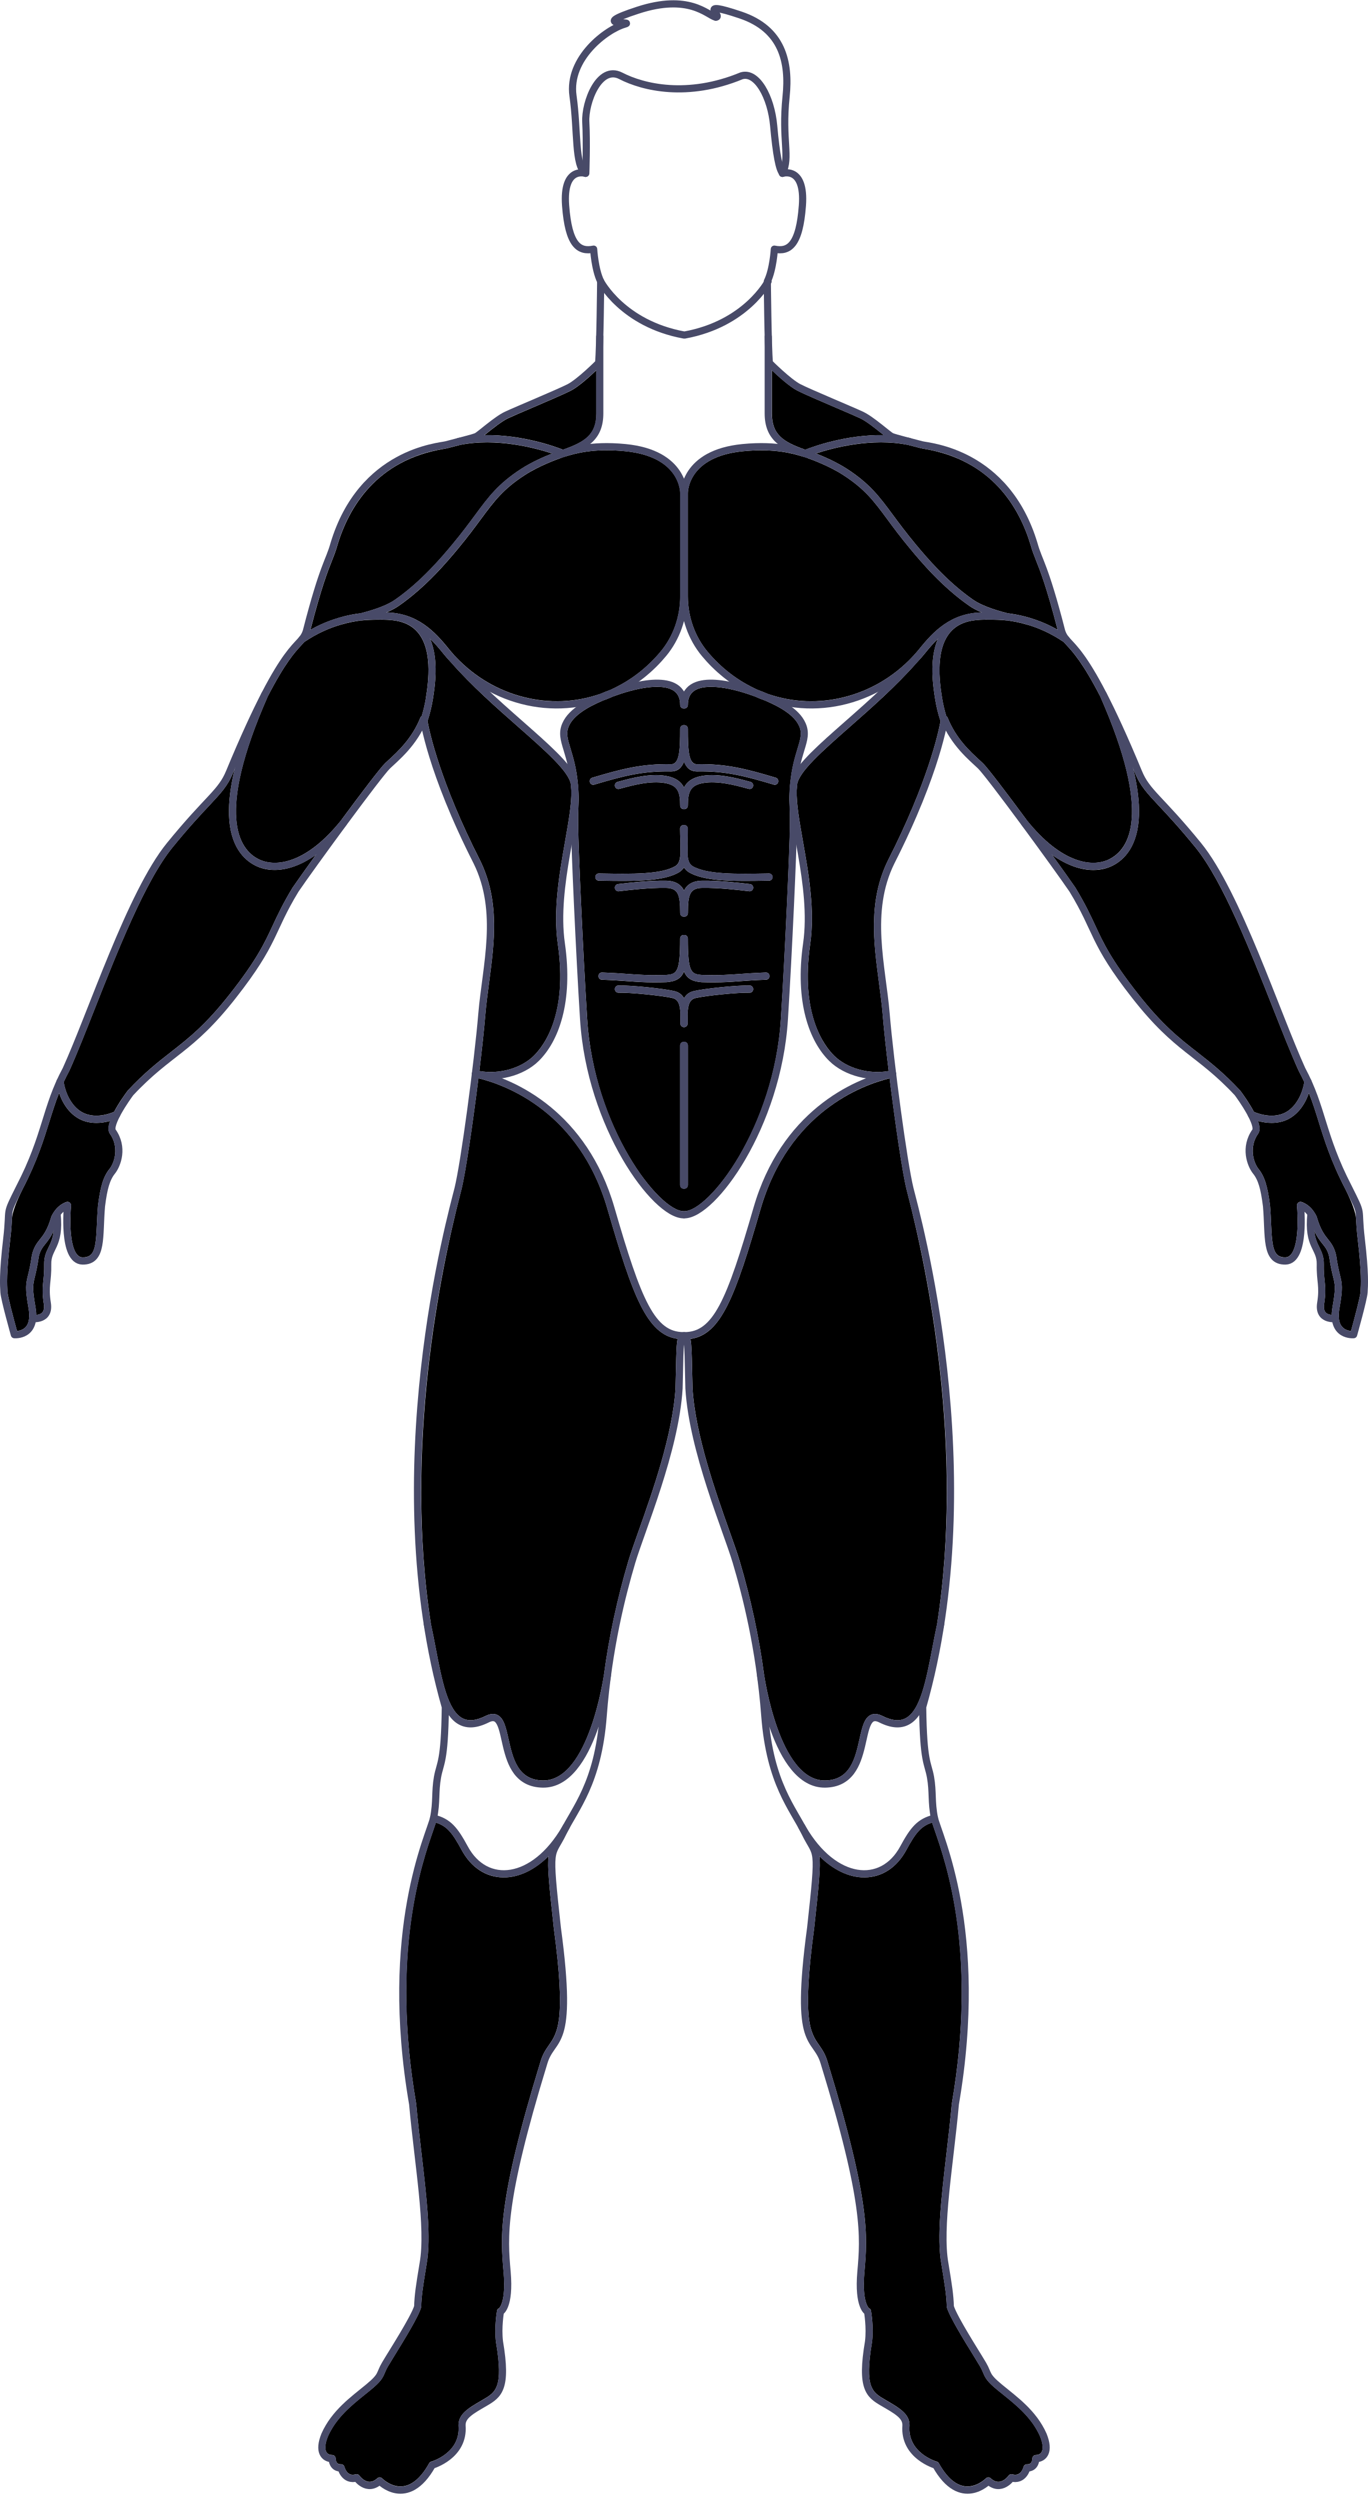 <svg xmlns="http://www.w3.org/2000/svg" fill="none" class="w-screen lg:w-full mc:h-[700px] 2xl:h-[90vh] 3xl:h-[95vh] 4xl:h-screen sm:mx-auto object-fit animate-fade-in menor" viewBox="0 0 660.46 1206.46">
  <path fill="currentColor" d="M502.8 1183.5c-.68 1.05-1.86 1.29-2.74 1.31-.93.02-1.69.81-1.69 1.77 0 .38-.14 1.54-.78 2.18-.39.38-.97.56-1.75.53-.8-.04-1.51.52-1.72 1.32 0 .03-.6 2.33-2.27 3.3-.86.51-1.88.59-3.12.24-.69-.19-1.44.07-1.86.67-.02.03-1.86 2.61-4.39 2.9-1.39.17-2.76-.38-4.19-1.68-.68-.62-1.71-.58-2.35.08-.04.04-4.49 4.53-10.15 3.77-4.52-.61-8.73-4.34-12.51-11.09-.21-.39-.58-.69-1.02-.81-.57-.17-14.2-4.29-13.15-17.37.18-5.53-4.76-8.41-11.01-12.05l-.97-.57c-5.92-3.45-9.83-5.73-6.12-27.69.89-7.14-.42-14.69-.48-15-.11-.62-.33-1.05-.9-1.25-.42-.36-3.52-3.52-2.29-17.55 1.51-17.34 2.94-33.72-17.75-101.36-1.11-3.85-2.68-6.08-4.18-8.24-4.08-5.83-8.31-11.86-2.32-56.42 2.35-21.34 3.14-29.8 2.5-34.69 6.67 6.59 14.23 10.26 21.63 10.26h.34c8.38-.13 15.5-4.85 20.06-13.29 4.38-8.1 7.01-11.48 12.38-13.17.31.97.72 2.16 1.23 3.63 5.67 16.3 20.73 59.59 8.3 131.92 0 .05 0 .1-.02.15-.7 7.93-1.67 16.17-2.6 24.14-2.43 20.85-4.73 40.55-2.42 53.28 1.72 10.5 2.43 14.98 2.6 20.5 0 .15.03.3.07.45 1.34 4.55 8.23 15.73 12.79 23.12 1.33 2.14 2.46 4 3.13 5.14.8 1.37 1.22 2.38 1.59 3.25 1.09 2.59 1.89 4.14 6.89 8.26.9.74 1.83 1.49 2.8 2.26 6.46 5.2 13.78 11.1 17.75 20.07 1.41 3.47 1.65 6.21.69 7.71ZM265.06 986.92c-1.51 2.16-3.08 4.4-4.18 8.22-20.71 67.67-19.28 84.05-17.76 101.38 1.22 14.03-1.87 17.2-2.29 17.55-.56.2-.79.63-.9 1.25-.05.31-1.37 7.86-.47 15.08 3.7 21.87-.21 24.15-6.13 27.61l-.98.57c-6.25 3.64-11.18 6.51-10.99 12.13 1.04 12.99-12.58 17.12-13.16 17.28-.44.12-.8.42-1.02.81-3.78 6.75-7.99 10.47-12.51 11.09-5.67.76-10.1-3.72-10.15-3.77-.63-.66-1.67-.7-2.35-.08-1.42 1.29-2.8 1.84-4.18 1.68-2.53-.29-4.39-2.88-4.41-2.9-.42-.6-1.15-.87-1.85-.67-1.25.35-2.28.27-3.13-.24-1.67-.98-2.27-3.28-2.27-3.3-.2-.8-.91-1.36-1.72-1.33-.79.03-1.36-.15-1.75-.53-.64-.64-.78-1.79-.78-2.17 0-.96-.74-1.76-1.68-1.77-.88-.02-2.07-.26-2.75-1.31-.96-1.5-.72-4.24.67-7.66 4-9.02 11.31-14.92 17.78-20.12.96-.77 1.89-1.52 2.79-2.26 5-4.13 5.8-5.67 6.89-8.26.37-.88.79-1.88 1.59-3.25.67-1.15 1.81-2.99 3.12-5.13 4.56-7.4 11.46-18.58 12.8-23.13.04-.15.07-.3.07-.45.17-5.52.88-10 2.6-20.47 2.31-12.77 0-32.47-2.42-53.32-.93-7.96-1.9-16.21-2.6-24.14 0-.05 0-.1-.02-.15-12.43-72.33 2.63-115.62 8.3-131.92.51-1.47.92-2.66 1.23-3.63 5.38 1.69 8 5.06 12.39 13.17 4.55 8.44 11.67 13.16 20.05 13.29h.35c7.39 0 14.95-3.67 21.62-10.27-.64 4.9.15 13.37 2.5 34.74 5.99 44.51 1.77 50.55-2.31 56.38ZM452.4 783.8s0 .06-.02.09v.06c-.8 3.72-1.52 7.5-2.22 11.15-3.01 15.71-5.86 30.55-13.07 34.21-2.93 1.49-6.55 1.09-11.09-1.18-2.16-1.08-4.06-1.25-5.66-.47-3.13 1.52-4.12 5.95-5.38 11.57-2.08 9.29-4.43 19.83-16.56 20.04h-.25c-22.01 0-29.18-50.54-29.24-51.05 0-.05-.02-.1-.03-.14-2.46-18.26-6.39-36.59-11.76-54.7-1.1-3.72-2.91-8.81-5.01-14.71-6.53-18.38-16.39-46.18-17.75-68.65-.11-3.62-.17-6.84-.23-9.67-.15-7.05-.24-11.52-.79-14.17 14.83-2.06 21.68-20.6 33.8-62.45 13.65-47.17 49.14-60.08 62.35-63.31 2.7 21.79 6.16 45.47 8.19 53.68.14.55.33 1.32.59 2.31 9.41 36.36 27.37 122.24 14.14 207.42ZM327.13 646.17c-.55 2.65-.64 7.12-.79 14.17-.05 2.83-.12 6.06-.22 9.62-1.36 22.53-11.23 50.32-17.75 68.7-2.1 5.9-3.9 11-5.01 14.71-5.37 18.13-9.32 36.48-11.77 54.76 0 .03-.02.05-.02.08-.08.52-7.24 51.05-29.25 51.05h-.25c-12.12-.21-14.48-10.74-16.56-20.04-1.26-5.61-2.25-10.04-5.38-11.57-1.59-.78-3.49-.61-5.66.47-4.54 2.27-8.16 2.66-11.09 1.18-7.21-3.66-10.06-18.5-13.07-34.21-.71-3.71-1.44-7.54-2.26-11.3v-.03c-13.22-85.17 4.75-171.04 14.15-207.39.26-.99.45-1.76.59-2.31 2.03-8.2 5.5-31.89 8.2-53.68 13.22 3.23 48.69 16.15 62.34 63.31 12.12 41.86 18.97 60.39 33.8 62.45Zm58.69-295.73c-2.32-5.36-9.35-9.32-16.39-12.32-.03-.02-.05-.03-.08-.03-1.6-.57-3.18-1.2-4.75-1.9-.03 0-.06-.02-.09-.04-10.51-3.96-23.74-6.74-29.44-2.69-1.99 1.42-2.95 3.62-2.95 6.73 0 .97-.77 1.75-1.71 1.75h-.35c-.94 0-1.71-.78-1.71-1.75 0-3.11-.97-5.32-2.95-6.73-5.7-4.06-18.93-1.27-29.44 2.69-.03.02-.06.03-.09.04-1.57.7-3.15 1.33-4.75 1.9-.03.02-.07.03-.11.04-7.03 3-14.03 6.96-16.36 12.31-1.47 3.38-.66 6.05.81 10.88 1.22 4.02 2.84 9.3 3.56 17.09v.04c.11.8.17 1.63.21 2.49.03.67.08 1.35.1 2.06.1 2.61.04 3.85-.03 5.54-.09 1.82-.21 4.31-.15 9.95.09 11.41 2.3 60.52 4.34 93.24 3.28 52.64 34.75 92.8 46.58 92.8h.35c11.83 0 43.3-40.16 46.58-92.8 2.05-32.73 4.24-81.84 4.34-93.24.05-5.64-.07-8.13-.15-9.95-.08-1.7-.14-2.93-.03-5.54.03-.71.07-1.39.1-2.06.03-.87.09-1.7.21-2.49v-.04c.73-7.79 2.34-13.07 3.56-17.09 1.47-4.83 2.28-7.5.81-10.88Zm-53.7 221.48c0 .97-.77 1.75-1.71 1.75h-.35c-.94 0-1.71-.78-1.71-1.75v-67.35c0-.96.77-1.75 1.71-1.75h.35c.94 0 1.71.79 1.71 1.75v67.35Zm29.77-92.83c-5.77-.12-20.94 1.39-26.17 2.61-2.83.66-3.58 3.45-3.77 7.75.05 1.27.05 2.54.05 3.74v.79c0 .96-.77 1.75-1.71 1.75h-.11c-.94 0-1.71-.79-1.71-1.75v-.79c0-1.21 0-2.47.05-3.74-.19-4.29-.94-7.09-3.76-7.75-5.24-1.22-20.4-2.73-26.18-2.61h-.03c-.93 0-1.69-.75-1.71-1.7-.02-.97.73-1.77 1.68-1.79 6.09-.13 21.47 1.41 27 2.69 2.28.53 3.77 1.79 4.73 3.46.95-1.67 2.44-2.93 4.72-3.46 5.54-1.29 20.94-2.82 27-2.69.95.03 1.69.82 1.68 1.79-.02.96-.81 1.77-1.75 1.7Zm8-6.26c-5.48.19-9.3.47-12.68.72-4.2.31-7.74.56-12.89.56-1.67 0-3.5-.03-5.59-.09-4.64-.35-7.15-1.87-8.5-5.2-1.34 3.33-3.83 4.84-8.43 5.19-2.13.06-4 .1-5.7.1-5.14 0-8.67-.26-12.86-.56-3.38-.24-7.2-.52-12.68-.72-.94-.04-1.69-.85-1.65-1.81.03-.97.8-1.73 1.77-1.69 5.54.2 9.39.48 12.8.73 5.48.39 9.8.71 18.14.46 5.19-.4 6.72-1.24 6.72-17.55 0-.96.77-1.75 1.71-1.75h.35c.94 0 1.71.79 1.71 1.75 0 16.31 1.52 17.15 6.79 17.55 8.27.24 12.59-.07 18.06-.46 3.41-.24 7.26-.52 12.8-.73h.06c.92 0 1.68.74 1.71 1.69.03.96-.71 1.77-1.65 1.81Zm-71.55-46.17c5.55-.66 14.83-1.75 23.1-1.63 4.85.07 7.43 2 8.8 4.75 1.36-2.74 3.93-4.68 8.79-4.75 8.27-.11 17.55.98 23.1 1.63.94.11 1.62.98 1.51 1.94-.11.96-.97 1.64-1.9 1.54-5.47-.65-14.61-1.73-22.66-1.62-5.95.08-6.95 3.1-6.95 12.13 0 .97-.77 1.75-1.71 1.75h-.35c-.94 0-1.71-.78-1.71-1.75 0-9.03-1-12.06-6.95-12.13-8.03-.11-17.2.97-22.66 1.62-.93.11-1.79-.58-1.9-1.54-.1-.96.56-1.83 1.51-1.94Zm73.02-1.65-1.44.03c-3.47.06-6.9.11-10.21.11-11.14 0-21.01-.65-26.98-4.11-1.08-.62-1.89-1.43-2.5-2.4-.62.96-1.43 1.77-2.51 2.4-5.97 3.46-15.84 4.11-26.98 4.11-3.31 0-6.73-.05-10.21-.11l-1.44-.03c-.94 0-1.69-.8-1.69-1.77.02-.95.78-1.72 1.71-1.72h.03l1.44.03c14.67.24 28.5.48 35.44-3.54 1.7-.99 2.32-3.08 2.47-6.24-.08-1.48-.05-3.05 0-4.7-.02-.52-.03-1.08-.05-1.64-.06-1.77-.13-3.58-.13-5.5 0-.96.77-1.75 1.71-1.75h.35c.94 0 1.71.79 1.71 1.75 0 1.91-.06 3.74-.13 5.5-.02.52-.03 1.02-.04 1.5.05 1.73.08 3.39 0 4.94.17 3.1.79 5.17 2.47 6.15 6.94 4.02 20.78 3.79 35.44 3.54l1.44-.03h.03c.93 0 1.69.77 1.71 1.72 0 .97-.74 1.77-1.69 1.77Zm-73.25-47.66 1.21-.32c5.42-1.47 14.52-3.92 22.23-2.57 4.77.83 7.32 2.92 8.69 5.58 1.36-2.66 3.92-4.75 8.68-5.58 7.72-1.35 16.8 1.1 22.23 2.57l1.21.32c.92.24 1.47 1.2 1.23 2.13-.24.94-1.17 1.49-2.09 1.25l-1.22-.32c-5.16-1.4-13.79-3.72-20.78-2.51-6.27 1.09-7.38 4.37-7.38 10.86 0 .96-.77 1.75-1.71 1.75h-.35c-.94 0-1.71-.79-1.71-1.75 0-6.49-1.1-9.77-7.38-10.86-6.99-1.22-15.62 1.12-20.78 2.51l-1.22.32c-.92.24-1.85-.31-2.09-1.25-.23-.94.32-1.89 1.23-2.13Zm77.59.14c-.21.76-.9 1.26-1.64 1.26-.15 0-.32-.02-.48-.07-13.9-4.14-23.32-6.63-37.09-6.36-3.26-.02-5.15-1.85-6.25-4.72-1.1 2.87-2.99 4.7-6.23 4.72-13.79-.28-23.22 2.22-37.12 6.36-.16.05-.33.07-.48.07-.74 0-1.43-.5-1.64-1.26-.27-.93.26-1.9 1.16-2.17 14.22-4.23 23.88-6.78 38.11-6.5 4.01-.02 4.31-6.78 4.31-17.11 0-.97.77-1.75 1.71-1.75h.35c.94 0 1.71.78 1.71 1.75 0 10.32.3 17.09 4.35 17.11 14.19-.29 23.85 2.26 38.07 6.5.91.27 1.43 1.24 1.16 2.17Z" class="bodymap text-mw-gray active:text-mw-red-700 lg:hover:text-mw-red-100"/>
  <path fill="currentColor" d="M272.8 406.06c-2.74 15.58-5.85 33.23-3.49 49.66 4.83 33.57-6.55 48.85-11.65 53.86-6.22 6.09-16.8 8.99-26.23 7.31 1.27-10.42 2.32-20.17 2.91-27.28.42-5.01 1.09-10.04 1.79-15.35 2.58-19.47 5.24-39.6-4.39-59.14-19.23-37.82-24.33-61.62-25.32-67.11 1.13-3.44 1.99-6.98 2.58-10.55.92-5.82 3.02-19.11-1.38-29.2 2.28 2.19 4.33 4.6 6.29 7.03 1.18 1.46 2.4 2.87 3.68 4.21 10.16 11.56 22.09 22.06 32.62 31.32 13.18 11.59 24.56 21.61 25.39 27.78 0 .05.02.11.02.16.08.83.15 1.69.2 2.58v.19c.18 6.35-1.32 14.88-3.02 24.53Zm153.33 83.55c.6 7.11 1.65 16.86 2.91 27.28-9.43 1.68-20.01-1.22-26.23-7.31-5.11-5.01-16.47-20.29-11.65-53.86 2.36-16.44-.74-34.09-3.49-49.66-1.7-9.65-3.2-18.18-3.02-24.53v-.19c.05-.89.12-1.75.2-2.58 0-.05 0-.11.02-.16.84-6.17 12.22-16.19 25.39-27.78 10.5-9.23 22.37-19.69 32.5-31.19 1.33-1.39 2.59-2.83 3.81-4.34 1.96-2.42 4-4.83 6.27-7.02-4.4 10.09-2.29 23.37-1.36 29.19.57 3.57 1.44 7.12 2.58 10.57-1 5.53-6.13 29.33-25.33 67.12-9.62 19.52-6.96 39.65-4.38 59.11.7 5.32 1.37 10.34 1.79 15.35Z" class="bodymap text-mw-gray active:text-mw-red-700 lg:hover:text-mw-red-100"/>
  <g fill="currentColor" class="bodymap text-mw-gray active:text-mw-red-700 lg:hover:text-mw-red-100">
    <path d="M641.72 606.51c-.72-3.08-1.76-4.39-3.21-6.2-1.2-1.5-2.6-3.25-4-6.33.39 3.69 1.45 5.88 2.44 7.89 1.11 2.27 2.25 4.62 2.18 8.39-.07 3.27.15 5.48.38 7.62.33 3.14.62 6.1-.21 11.37-.3 1.91-.05 3.3.75 4.16.73.78 1.89 1.09 2.88 1.21 0-1.21.15-2.5.39-3.88 1.61-9.13 1.28-10.51.27-14.63-.51-2.08-1.2-4.91-1.87-9.61Z"/>
    <path d="M655.51 598.27c-.58-4.99-.72-7.9-.82-10.02q-.21-4.45-5.12-14.28l-.18-.36c-6.84-13.19-9.99-23.35-12.78-32.31-1.45-4.67-2.85-9.18-4.69-13.83-1.93 5.8-5.47 10.35-9.99 12.65-2.37 1.21-5.09 1.81-8.01 1.81-2.11 0-4.34-.31-6.58-.95.85 2.46 1.09 4.63.17 6.03-4.68 6.58-2.36 14.08.2 17.27 2.83 3.53 4.31 8.29 5.46 17.55.27 3.06.39 5.9.5 8.64.51 11.95 1.24 16.45 6.93 16.34 1.02-.03 1.84-.44 2.59-1.3 3.93-4.54 3.47-18.56 2.97-23.58-.06-.57.15-1.13.57-1.49.42-.38.99-.52 1.52-.39.19.05 4.63 1.19 7.36 6.91.04.09.08.18.1.27 1.84 6.32 3.76 8.72 5.45 10.85 1.55 1.93 3 3.77 3.91 7.68 0 .05.02.1.03.15.65 4.56 1.3 7.22 1.81 9.35 1.07 4.41 1.51 6.24-.22 16.09-.32 1.82-.42 3.43-.28 4.81.16 1.79.7 3.21 1.62 4.23 1.26 1.43 3.05 1.84 4.21 1.97 1.89-6.82 4.46-16.62 4.59-18.79l.02-.22c.21-3.33.56-8.92-1.34-25.07Zm-636.78 8.24c-.68 4.69-1.37 7.54-1.87 9.61-.99 4.13-1.33 5.52.27 14.63.24 1.38.38 2.68.38 3.88.99-.11 2.15-.43 2.88-1.21.8-.86 1.05-2.26.75-4.16-.84-5.27-.53-8.24-.21-11.37.22-2.14.44-4.35.38-7.62-.08-3.78 1.06-6.12 2.17-8.39.98-2.01 2.04-4.2 2.44-7.89-1.39 3.08-2.8 4.83-4 6.33-1.45 1.81-2.49 3.12-3.21 6.2Z"/>
    <path d="M52.99 547.07c-.92-1.42-.69-3.62.16-6.09-2.25.64-4.48.96-6.61.96-2.91 0-5.64-.6-8.01-1.81-4.53-2.3-8.08-6.87-9.99-12.67-1.83 4.66-3.23 9.18-4.69 13.85-2.79 8.96-5.95 19.12-12.8 32.34l-.16.33q-4.91 9.83-5.12 14.28c-.1 2.12-.23 5.03-.82 10.02-1.91 16.16-1.55 21.74-1.34 25.08l.02.21c.14 2.17 2.7 11.97 4.6 18.79 1.15-.12 2.94-.54 4.21-1.97.87-.98 1.4-2.33 1.59-4.01 0-.08 0-.15.02-.23.14-1.38.03-2.98-.28-4.8-1.74-9.85-1.29-11.68-.22-16.09.52-2.12 1.16-4.77 1.81-9.35 0-.05.02-.1.03-.15.91-3.91 2.37-5.74 3.91-7.68 1.69-2.12 3.61-4.53 5.45-10.85.03-.09.06-.18.1-.27 2.73-5.72 7.17-6.85 7.36-6.91.54-.13 1.1.02 1.52.39.42.37.63.93.57 1.49-.5 5.02-.96 19.04 2.97 23.58.75.87 1.57 1.28 2.6 1.3 5.73.12 6.43-4.39 6.92-16.34.12-2.74.24-5.58.5-8.57 1.16-9.34 2.64-14.09 5.47-17.62 2.56-3.19 4.88-10.69.23-17.22Z"/>
  </g>
  <path fill="currentColor" d="M629.69 522.22c-1.13 6.78-4.65 12.42-9.28 14.77-4.03 2.05-9.46 1.91-15.01-.38-2.21-4.21-5.19-8.37-6.61-10.26-.04-.04-.08-.1-.13-.14-8.02-8.58-14.46-13.59-20.69-18.45-8.62-6.72-16.75-13.06-28.61-28.19-12.92-16.47-16.63-24.46-20.56-32.91-2.42-5.19-4.92-10.57-9.56-18.2-.02-.03-.03-.05-.05-.08-2.17-3.18-6.32-8.99-11.24-15.81 7.32 5.22 14.13 7.31 19.91 7.31 3.54 0 6.69-.78 9.33-2.12 5.52-2.78 12.21-9.26 12.71-24.32.21-6.44-.72-13.94-2.78-22.46.3.72.6 1.44.91 2.18 2.49 6.15 5.69 9.56 11.5 15.77 4.14 4.41 9.81 10.46 17.68 20.13 13.13 16.15 26.59 50.24 37.42 77.64 4.49 11.37 8.74 22.12 12.4 30.19.02.04.03.08.05.11.97 1.78 1.83 3.52 2.62 5.24ZM152.48 412.57c-4.91 6.81-9.05 12.62-11.22 15.8-.02.03-.03.05-.05.08-4.64 7.64-7.14 13.01-9.56 18.2-3.93 8.45-7.64 16.44-20.56 32.91-11.86 15.13-20 21.47-28.61 28.19-6.23 4.86-12.66 9.88-20.69 18.45-.04.04-.09.1-.13.14-1.41 1.89-4.39 6.04-6.6 10.26-5.54 2.29-10.98 2.44-15.02.38-4.63-2.35-8.15-7.98-9.28-14.77.79-1.71 1.65-3.45 2.62-5.24.02-.04.04-.08.06-.11 3.65-8.06 7.9-18.81 12.39-30.19 10.82-27.4 24.28-61.49 37.42-77.64 7.86-9.67 13.54-15.72 17.68-20.13 5.81-6.21 9.02-9.63 11.5-15.75.3-.71.58-1.41.88-2.1-2.04 8.48-2.96 15.95-2.75 22.36.49 15.06 7.18 21.54 12.7 24.32 2.64 1.34 5.79 2.12 9.33 2.12 5.77 0 12.57-2.09 19.88-7.29Z" class="bodymap text-mw-gray active:text-mw-red-700 lg:hover:text-mw-red-100"/>
  <path fill="currentColor" d="M535.68 414.61c-8.57 4.33-23.53 1.71-39.79-18.59-.02-.02-.03-.04-.05-.06-9.71-13.16-19.05-25.49-21.34-27.65-.5-.47-1.05-.99-1.66-1.54-4.5-4.14-11.31-10.39-15.31-20.4-.14-.35-.37-.62-.67-.8-.86-2.84-1.54-5.75-2.01-8.66-1.1-6.96-4.03-25.45 5.81-33.63 5.53-4.61 13.2-4.37 21.33-4.14.92.03 2.27.1 3.94.29h.03c.04 0 .09.02.13.02h.14c2.54.31 5.82.88 9.54 1.98h.02c.14.06.29.11.45.12h.03c2.49.75 5.18 1.73 7.97 3.01 3.26 1.5 6.39 3.29 9.32 5.29.45.54.96 1.08 1.5 1.67 2.81 3.02 7.61 8.17 16.01 24.38 0 .02.02.03.02.04 0 0 0 .02.02.03 25.45 57.59 13.79 73.98 4.57 78.62Zm-330.07-77.72c-.47 2.92-1.15 5.82-2.01 8.66-.3.19-.54.47-.68.82-4 10-10.81 16.26-15.31 20.4-.61.55-1.16 1.07-1.66 1.54-2.28 2.16-11.63 14.49-21.34 27.65-.02.02-.03.04-.05.06-16.26 20.3-31.21 22.91-39.79 18.59-9.21-4.64-20.86-21.02 4.53-78.53v-.02l.03-.05c8.42-16.29 13.23-21.44 16.04-24.47.55-.59 1.05-1.13 1.51-1.68 2.92-2 6.05-3.78 9.3-5.27 2.82-1.29 5.55-2.28 8.08-3.03.11-.04.23-.07.35-.11h.03c3.72-1.08 7.02-1.67 9.57-1.98h.12c.05 0 .11 0 .16-.02h.04c1.67-.19 2.99-.26 3.91-.29 8.13-.24 15.8-.47 21.33 4.14 9.84 8.18 6.91 26.67 5.81 33.62Zm304.99-32.98c-1.61-.91-3.25-1.75-4.94-2.53-7.64-3.49-14.56-4.88-19.19-5.42-7.44-1.87-13.18-4.12-16.62-6.5-12.81-8.87-22.9-20.97-27.79-26.83-4.59-5.52-7.95-10.07-10.92-14.08-6.46-8.74-11.12-15.05-22.12-22.2-5.2-3.37-11.11-5.94-15.09-7.49 8.34-2.74 26.96-7.7 44.59-4.11.97.24 1.99.51 3.04.78 1.25.32 2.34.6 3.08.8.34.09.84.17 1.59.3 32.54 5.37 45.89 28.26 51.36 46.48.75 2.74 1.56 4.76 2.58 7.33 2.02 5.07 5.06 12.69 10.42 33.46Zm-244.01-85.04c-3.98 1.55-9.89 4.12-15.09 7.49-10.99 7.14-15.66 13.45-22.12 22.2-2.97 4.01-6.33 8.57-10.96 14.13-4.84 5.81-14.94 17.91-27.76 26.79-3.42 2.39-9.16 4.62-16.62 6.5h-.03c-2.75.32-6.31.94-10.34 2.14-.11.03-.21.06-.32.1-2.66.79-5.53 1.83-8.5 3.18-1.69.77-3.34 1.62-4.95 2.53 5.37-20.76 8.41-28.39 10.43-33.47 1.02-2.56 1.82-4.59 2.57-7.29 5.48-18.25 18.83-41.15 51.37-46.52.75-.12 1.25-.21 1.59-.3.74-.2 1.83-.48 3.09-.8 1.06-.27 2.08-.53 3.06-.79.02 0 .04-.02.07-.02 17.61-3.55 36.17 1.39 44.49 4.14Z" class="bodymap text-mw-gray active:text-mw-red-700 lg:hover:text-mw-red-100"/>
  <path fill="currentColor" d="M473.89 295.55c-14.9.39-23.27 9.22-29.96 17.52-.93 1.15-1.89 2.26-2.88 3.34-.09.06-.16.13-.23.22-.15.17-.28.32-.44.49-18.16 19.25-45.55 26.23-69.71 17.75-1.63-.69-3.27-1.34-4.89-1.95-9.36-4.2-17.52-10.41-24.23-18.47-6.08-7.31-9.44-16.78-9.44-26.7v-49.81c0-.72.19-17.59 26.62-20.16 15.4-1.49 24.1 1.14 28.77 2.55.26.08.5.16.74.22.04.02.09.04.12.04h.05c.05.02.1.04.15.05.17.06.36.12.54.17 2.64.92 11.16 4 18.08 8.5 10.48 6.8 14.75 12.59 21.23 21.35 2.99 4.06 6.39 8.65 11.08 14.28 4.95 5.94 15.25 18.28 28.44 27.42 1.61 1.12 3.6 2.19 5.96 3.18Zm-145.49-57.6v49.79c0 9.9-3.35 19.39-9.44 26.7-6.71 8.06-14.87 14.27-24.23 18.47-1.62.61-3.25 1.26-4.87 1.94-24.1 8.48-51.46 1.55-69.61-17.62-.19-.2-.37-.41-.55-.61-.08-.09-.15-.16-.24-.22-.98-1.08-1.94-2.19-2.87-3.34-6.69-8.3-15.07-17.13-29.96-17.52 2.36-1 4.35-2.06 5.95-3.18 13.19-9.14 23.49-21.48 28.48-27.46 4.65-5.59 8.04-10.18 11.04-14.24 6.48-8.76 10.75-14.55 21.23-21.35 6.92-4.49 15.44-7.58 18.08-8.5.18-.05.36-.11.54-.17.05 0 .1-.03.15-.05.03 0 .07-.02.09-.03.03 0 .06 0 .09-.03.23-.06.48-.14.73-.22 4.66-1.42 13.36-4.05 28.77-2.55 26.44 2.57 26.63 19.44 26.62 20.19Zm-40.48-59.25v20.85c0 10-5.2 13.67-16.13 17.47-3.35-1.33-19.62-7.35-37.88-7.02.31-.25.64-.52 1.01-.81 3.15-2.52 7.46-5.96 10.44-7.35 1.96-.92 6.52-2.88 11.35-4.94 7.4-3.17 15.8-6.78 18.88-8.35 3.68-1.87 9.2-6.86 12.32-9.84ZM426.68 210c-18.26-.34-34.53 5.69-37.89 7.02-10.92-3.79-16.12-7.47-16.12-17.47v-20.84c3.12 2.97 8.63 7.96 12.31 9.83 3.08 1.57 11.48 5.18 18.88 8.35 4.83 2.06 9.39 4.02 11.35 4.94 2.98 1.39 7.29 4.83 10.44 7.35.37.3.71.57 1.02.81Z" class="bodymap text-mw-gray active:text-mw-red-700 lg:hover:text-mw-red-100"/>
  <g stroke="#484a68" stroke-linecap="round" stroke-linejoin="round" stroke-width="3.46" class="body-map__model">
    <path d="M330.4 504.57v67.35m-.23-67.35v67.35m-.12-67.35v67.35"/>
    <path d="M29 521.95v.02c1.13 7.67 5.05 13.92 10.29 16.59 4.74 2.41 10.96 2.08 17.03-.58m89.43-229.45c2.76-1.9 6.01-3.82 9.75-5.55 11.35-5.19 20.97-5.55 22.92-5.6 8.44-.25 16.47-.47 22.46 4.53 10.6 8.82 7.57 27.94 6.41 35.27-.62 3.82-1.53 7.4-2.65 10.74m-38.75 49.21c-18.42 22.99-34.28 22.87-41.87 19.05-12.72-6.41-19.87-27.43 3.8-80.98 0-.02 0-.05.02-.07m36.12-35.31h.04" class="no-hover"/>
    <path d="M174.18 297.7h.04c7.63-1.9 13.62-4.2 17.35-6.79 13.04-9.03 23.37-21.44 28.14-27.15 14.81-17.79 17.05-25.8 32.65-35.93 8.58-5.57 19.32-8.96 19.32-8.96s-25.8-10.83-50.18-5.82h-.02" class="no-hover"/>
    <path d="M271.11 219.05c4.42-1.26 13.42-4.71 30.78-3.02 28.47 2.76 28.17 21.92 28.17 21.92v49.79c0 10.17-3.4 20.09-9.85 27.83-5.5 6.61-13.59 13.92-24.94 18.98-27.94 12.47-60.65 3.65-80.05-20.38-7.28-9.02-15.3-16.9-29.68-16.9" class="no-hover"/>
    <path d="M289.56 162.48v37.06c0 11.68-7.04 15.63-17.89 19.34-.54.18-1.1.36-1.67.52m60.05 120.79c0-16.6-24.92-9.38-34.79-5.64-10.73 4.06-19.35 8.64-22.18 15.17-3.41 7.86 3.69 12.72 4.53 33.36.22 5.38-.28 4.69-.19 15.43.09 11.2 2.29 60.48 4.34 93.33 3.22 51.71 34.57 94.43 48.29 94.43" class="no-hover"/>
    <path d="M286.4 377c14.08-4.19 23.65-6.71 37.6-6.43 6.05-.02 6.05-9.08 6.05-18.86m-40.92 71.55c15.66.26 30.17.65 37.75-3.74 4.67-2.71 3.17-10.45 3.17-19.61m-39.42 71.16c14.49.53 17.46 1.59 31.05 1.19 7.24-.55 8.38-3.7 8.38-19.3m-31.53-73.92c4.89-1.29 14.76-4.25 22.72-2.87 7.97 1.39 8.8 6.57 8.8 12.58m-31.52 39.65c6.43-.76 15.03-1.74 22.89-1.63 7.86.11 8.64 5.42 8.64 13.89" class="no-hover"/>
    <path d="M330.29 504.57v67.35"/>
    <path d="M298.53 477.34c5.89-.13 21.17 1.39 26.59 2.64 5.42 1.26 5.16 8.06 5.16 13.98M218.37 317.78c23.5 26.93 57.29 48.52 58.93 60.58 2.16 15.96-10.33 48.95-6.29 77.1 4.04 28.16-3.04 46.44-12.16 55.38-6.96 6.82-19.03 9.86-29.31 7.43" class="no-hover"/>
    <path d="M229.53 518.28c19.21 4.08 52.48 20.12 65.45 64.94 12.97 44.82 19.66 61.4 35.08 61.4M206.28 783.67c5.85 26.98 7.58 56.74 28.95 46.03 13.1-6.59 2.82 30.89 26.81 31.31 23.99.41 31.22-52.55 31.22-52.55m-19.87 73.08c-.16.29-.32.56-.46.83-15.13 26.11-38.4 28.46-48.59 9.57-4.85-8.96-7.91-12.75-15.04-14.45" class="no-hover"/>
    <path d="M330.05 504.57v67.35m.24-67.35v67.35m.11-67.35v67.35"/>
    <path d="M631.46 521.95v.02c-1.13 7.67-5.05 13.92-10.29 16.59-4.74 2.41-10.96 2.08-17.03-.58m-89.43-229.45c-2.76-1.9-6.01-3.82-9.75-5.55-11.35-5.19-20.97-5.55-22.92-5.6-8.44-.25-16.47-.47-22.46 4.53-10.6 8.82-7.57 27.94-6.41 35.27.62 3.82 1.53 7.4 2.65 10.74m38.75 49.21c18.42 22.99 34.28 22.87 41.87 19.05 12.72-6.41 19.87-27.43-3.8-80.98 0-.02 0-.05-.02-.07m-36.12-35.31h-.04" class="no-hover"/>
    <path d="M486.27 297.7h-.04c-7.63-1.9-13.62-4.2-17.35-6.79-13.04-9.03-23.37-21.44-28.14-27.15-14.81-17.79-17.05-25.8-32.65-35.93-8.58-5.57-19.32-8.96-19.32-8.96s25.8-10.83 50.18-5.82h.02" class="no-hover"/>
    <path d="M389.35 219.05c-4.42-1.26-13.42-4.71-30.78-3.02-28.47 2.76-28.17 21.92-28.17 21.92v49.79c0 10.17 3.4 20.09 9.85 27.83 5.5 6.61 13.59 13.92 24.94 18.98 27.94 12.47 60.65 3.65 80.05-20.38 7.28-9.02 15.3-16.9 29.68-16.9" class="no-hover"/>
    <path d="M370.9 162.48v37.06c0 11.68 7.04 15.63 17.89 19.34.54.18 1.1.36 1.67.52M330.4 340.19c0-16.6 24.92-9.38 34.79-5.64 10.73 4.06 19.35 8.64 22.18 15.17 3.41 7.86-3.69 12.72-4.53 33.36-.22 5.38.28 4.69.19 15.43-.09 11.2-2.29 60.48-4.34 93.33-3.22 51.71-34.57 94.43-48.29 94.43" class="no-hover"/>
    <path d="M374.06 377c-14.08-4.19-23.65-6.71-37.6-6.43-6.05-.02-6.05-9.08-6.05-18.86m40.92 71.55c-15.66.26-30.17.65-37.75-3.74-4.67-2.71-3.17-10.45-3.17-19.61m39.42 71.16c-14.49.53-17.46 1.59-31.05 1.19-7.24-.55-8.38-3.7-8.38-19.3m31.53-73.92c-4.89-1.29-14.76-4.25-22.72-2.87-7.97 1.39-8.8 6.57-8.8 12.58m31.52 39.65c-6.43-.76-15.03-1.74-22.89-1.63-7.86.11-8.64 5.42-8.64 13.89" class="no-hover"/>
    <path d="M330.17 504.57v67.35"/>
    <path d="M361.93 477.34c-5.89-.13-21.17 1.39-26.59 2.64-5.42 1.26-5.16 8.06-5.16 13.98m111.91-176.18c-23.5 26.93-57.29 48.52-58.93 60.58-2.16 15.96 10.33 48.95 6.29 77.1-4.04 28.16 3.04 46.44 12.16 55.38 6.96 6.82 19.03 9.86 29.31 7.43" class="no-hover"/>
    <path d="M430.93 518.28c-19.21 4.08-52.48 20.12-65.45 64.94-12.97 44.82-19.66 61.4-35.08 61.4m123.78 139.05c-5.85 26.98-7.58 56.74-28.95 46.03-13.1-6.59-2.82 30.89-26.81 31.31-23.99.41-31.22-52.55-31.22-52.55m19.87 73.08c.16.29.32.56.46.83 15.13 26.11 38.4 28.46 48.59 9.57 4.85-8.96 7.91-12.75 15.04-14.45M282.69 83.67s-11.03-3.64-9.62 15.53c1.41 19.17 6.49 22.48 13.54 21.04 0 0 .56 9.8 3.39 15.57 0 0-.28 31.56-.99 39.35 0 0-9.17 9.22-14.25 11.82-5.08 2.59-25.25 10.95-30.19 13.26-4.94 2.31-12.98 9.66-14.53 10.38s-11.43 3.17-14.67 4.04c-3.24.86-40.77 3.32-54.17 48-2.26 8.22-5.08 9.95-13.26 41.8-2.82 9.22-9.31 1.01-37.1 68.03-4.09 10.09-10.16 12.4-28.92 35.46-18.76 23.06-37.53 80.63-50.04 108.21-9.99 18.48-9.43 31.75-22.35 56.69-7.46 14.93-4.33 8.55-6.29 25.23S1.7 620.36 1.91 623.7c.21 3.33 5.03 20.44 5.03 20.44s10.99 1.03 8.51-13.09c-2.49-14.12-.44-10.69 1.6-24.88 1.78-7.72 5.78-6.19 9.33-18.43 2.41-5.04 6.22-5.97 6.22-5.97s-2.7 26.61 7.23 26.81c9.93.2 7.9-11.98 9.16-26.5 1.07-8.63 2.4-13.32 5.09-16.67 2.69-3.35 5.7-11.75.29-19.36-2.18-3.33 6.62-15.9 8.66-18.62 18.84-20.12 28.69-20.34 49.4-46.76 20.71-26.42 17.84-30.9 30.24-51.29 8.01-11.74 40.22-55.77 44.45-59.78 4.23-4.02 12.7-10.81 17.39-22.55 0 0 3.33 24.87 25.7 68.9 11.94 24.25 4.38 50.05 2.42 73.53-1.97 23.48-8.47 71.99-11.49 84.19-3.02 12.2-38.29 137.46-6.14 250.19-.32 27.05-2.52 26.73-3.78 33.82-1.26 7.09-.32 11.92-1.89 19.65-1.58 7.73-24.59 53.79-10.09 138.17 2.52 28.34 8.2 59.58 5.04 76.98-1.77 10.75-2.45 15.13-2.62 20.73-1.66 5.64-12.85 22.89-15.75 27.87-2.9 4.98-1.12 5.29-8.08 11.05-6.97 5.76-16.28 12.23-21.05 23.03-3.21 7.92-.39 11.35 3.6 11.43 0 0-.08 4.64 4.3 4.48 0 0 1.57 6.48 7.51 4.8 0 0 4.93 7.12 11.11 1.52 0 0 13.3 13.83 25.36-7.68 0 0 15.57-4.48 14.4-19.11-.16-4.72 4.54-7.2 11.11-11.03 6.57-3.84 10.8-6.8 6.97-29.43-.86-6.96.47-14.47.47-14.47s4.7-2.24 3.21-19.27c-1.49-17.03-2.87-33.51 17.7-100.71 4.07-14.09 14.69-4.85 6.55-65.35-4.52-41.1-3.16-33.62 2.71-45.68 5.88-12.05 16.95-23.83 19.44-56.62 2.49-32.79 9.27-58.88 13.79-74.13 4.52-15.24 21.02-53.8 22.83-83.82.51-17.14.11-25.44 2.23-25.44" class="no-hover"/>
    <path d="M15.74 636.36s8.45 1.08 7.1-7.4c-1.35-8.48.36-10.41.19-18.76-.17-8.34 6.15-8.33 4.52-24.4M377.77 83.67s11.03-3.64 9.62 15.53-6.49 22.48-13.54 21.04c0 0-.56 9.8-3.39 15.57 0 0 .28 31.56.99 39.35 0 0 9.17 9.22 14.25 11.82 5.08 2.59 25.25 10.95 30.19 13.26 4.94 2.31 12.98 9.66 14.53 10.38s11.43 3.17 14.67 4.04c3.24.86 40.77 3.32 54.17 48 2.26 8.22 5.08 9.95 13.26 41.8 2.82 9.22 9.31 1.01 37.1 68.03 4.09 10.09 10.16 12.4 28.92 35.46 18.76 23.06 37.53 80.63 50.04 108.21 9.99 18.48 9.43 31.75 22.35 56.69 7.46 14.93 4.33 8.55 6.29 25.23s1.54 22.28 1.33 25.62c-.21 3.33-5.03 20.44-5.03 20.44s-10.99 1.03-8.51-13.09c2.49-14.12.44-10.69-1.6-24.88-1.78-7.72-5.78-6.19-9.33-18.43-2.41-5.04-6.22-5.97-6.22-5.97s2.7 26.61-7.23 26.81c-9.93.2-7.9-11.98-9.16-26.5-1.07-8.63-2.4-13.32-5.09-16.67-2.69-3.35-5.7-11.75-.29-19.36 2.18-3.33-6.62-15.9-8.66-18.62-18.84-20.12-28.69-20.34-49.4-46.76-20.71-26.42-17.84-30.9-30.24-51.29-8.01-11.74-40.22-55.77-44.45-59.78s-12.7-10.81-17.39-22.55c0 0-3.33 24.87-25.7 68.9-11.94 24.25-4.38 50.05-2.42 73.53 1.97 23.48 8.47 71.99 11.49 84.19 3.02 12.2 38.29 137.46 6.14 250.19.32 27.05 2.52 26.73 3.78 33.82 1.26 7.09.32 11.92 1.89 19.65 1.58 7.73 24.59 53.79 10.09 138.17-2.52 28.34-8.2 59.58-5.04 76.98 1.77 10.75 2.45 15.13 2.62 20.73 1.66 5.64 12.85 22.89 15.75 27.87 2.9 4.98 1.12 5.29 8.08 11.05 6.97 5.76 16.28 12.23 21.05 23.03 3.21 7.92.39 11.35-3.6 11.43 0 0 .08 4.64-4.3 4.48 0 0-1.57 6.48-7.51 4.8 0 0-4.93 7.12-11.11 1.52 0 0-13.3 13.83-25.36-7.68 0 0-15.57-4.48-14.4-19.11.16-4.72-4.54-7.2-11.11-11.03-6.57-3.84-10.8-6.8-6.97-29.43.86-6.96-.47-14.47-.47-14.47s-4.7-2.24-3.21-19.27c1.49-17.03 2.87-33.51-17.7-100.71-4.07-14.09-14.69-4.85-6.55-65.35 4.52-41.1 3.16-33.62-2.71-45.68-5.88-12.05-16.95-23.83-19.44-56.62-2.49-32.79-9.27-58.88-13.79-74.13-4.52-15.24-21.02-53.8-22.83-83.82-.51-17.14-.11-25.44-2.23-25.44" class="no-hover"/>
    <path d="M644.72 636.36s-8.45 1.08-7.1-7.4c1.35-8.48-.36-10.41-.19-18.76s-6.15-8.33-4.52-24.4M282.82 83.56s.54-14.9 0-24.54c-.54-9.63 6.51-27.77 16.85-22.43 10.89 5.63 32.28 10.76 58.33 0 7.35-2.26 14.26 10.09 15.52 24.09 1.25 14 2.69 21.23 4.3 22.88m-6.98 52.21s-10.57 20.48-40.26 25.91m-40.61-25.91s10.57 20.48 40.26 25.91" class="no-hover"/>
    <path d="M282.69 83.67c-5.36-3.86-3.61-20.07-6.05-37.39-2.56-18.19 16.27-32.16 24.89-34.59 5.86-1.65-18.28 1.29 6.39-6.76s33.37 2.13 37.66 3.41c3.74-.45-9.93-8.43 11.87-1.12 20.36 6.82 23.77 22.8 22.07 39.35-2.2 21.32 2.15 29.08-1.76 37.1" class="no-hover"/>
  </g>
</svg>
